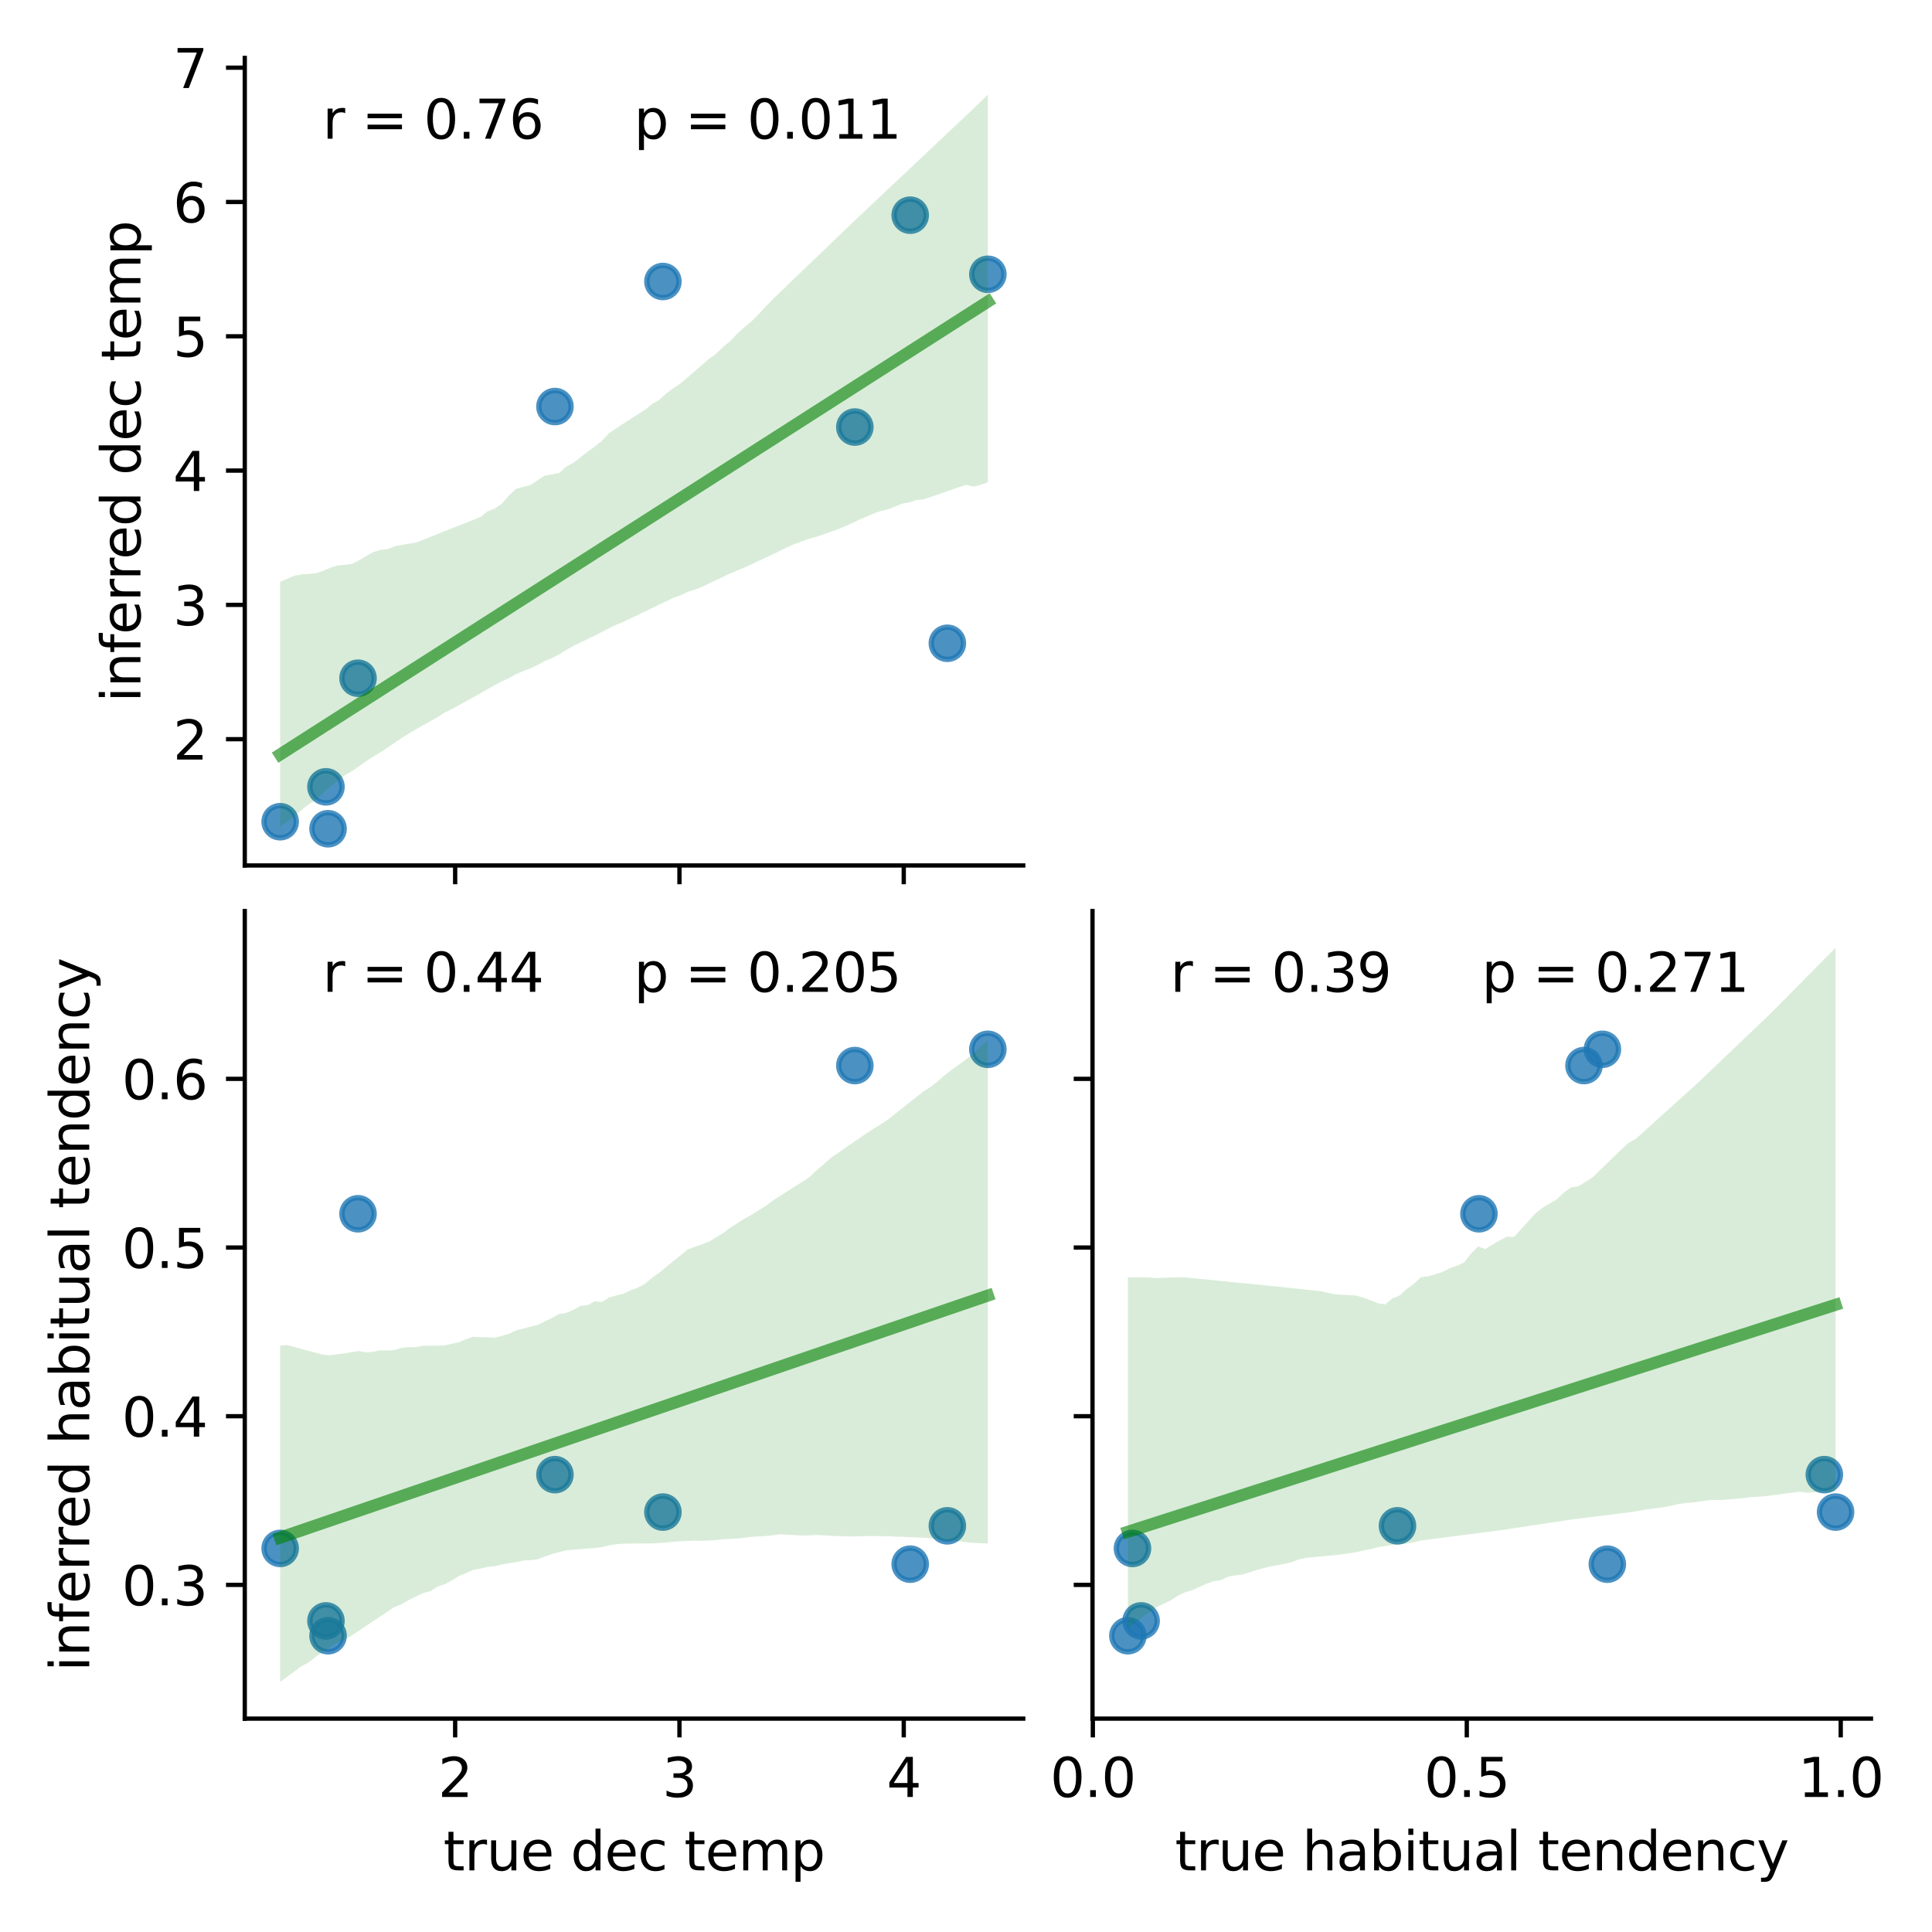 <?xml version="1.0" encoding="utf-8" standalone="no"?>
<!DOCTYPE svg PUBLIC "-//W3C//DTD SVG 1.1//EN"
  "http://www.w3.org/Graphics/SVG/1.1/DTD/svg11.dtd">
<svg xmlns:xlink="http://www.w3.org/1999/xlink" width="360pt" height="360pt" viewBox="0 0 360 360" xmlns="http://www.w3.org/2000/svg" version="1.1">
 <defs>
  <style type="text/css">*{stroke-linejoin: round; stroke-linecap: butt}</style>
 </defs>
 <g id="figure_1">
  <g id="patch_1">
   <path d="M 0 360 
L 360 360 
L 360 0 
L 0 0 
z
" style="fill: #ffffff"/>
  </g>
  <g id="axes_1">
   <g id="patch_2">
    <path d="M 45.61 161.266 
L 190.665 161.266 
L 190.665 10.792 
L 45.61 10.792 
z
" style="fill: #ffffff"/>
   </g>
   <g id="PathCollection_1">
    <defs>
     <path id="ma336f3d8e3" d="M 0 3 
C 0.796 3 1.559 2.684 2.121 2.121 
C 2.684 1.559 3 0.796 3 0 
C 3 -0.796 2.684 -1.559 2.121 -2.121 
C 1.559 -2.684 0.796 -3 0 -3 
C -0.796 -3 -1.559 -2.684 -2.121 -2.121 
C -2.684 -1.559 -3 -0.796 -3 0 
C -3 0.796 -2.684 1.559 -2.121 2.121 
C -1.559 2.684 -0.796 3 0 3 
z
" style="stroke: #1f77b4; stroke-opacity: 0.8"/>
    </defs>
    <g clip-path="url(#p1d15637c78)">
     <use xlink:href="#ma336f3d8e3" x="176.528" y="119.865" style="fill: #1f77b4; fill-opacity: 0.8; stroke: #1f77b4; stroke-opacity: 0.8"/>
     <use xlink:href="#ma336f3d8e3" x="184.072" y="51.112" style="fill: #1f77b4; fill-opacity: 0.8; stroke: #1f77b4; stroke-opacity: 0.8"/>
     <use xlink:href="#ma336f3d8e3" x="52.203" y="153.114" style="fill: #1f77b4; fill-opacity: 0.8; stroke: #1f77b4; stroke-opacity: 0.8"/>
     <use xlink:href="#ma336f3d8e3" x="169.602" y="40.099" style="fill: #1f77b4; fill-opacity: 0.8; stroke: #1f77b4; stroke-opacity: 0.8"/>
     <use xlink:href="#ma336f3d8e3" x="60.735" y="146.613" style="fill: #1f77b4; fill-opacity: 0.8; stroke: #1f77b4; stroke-opacity: 0.8"/>
     <use xlink:href="#ma336f3d8e3" x="159.286" y="79.574" style="fill: #1f77b4; fill-opacity: 0.8; stroke: #1f77b4; stroke-opacity: 0.8"/>
     <use xlink:href="#ma336f3d8e3" x="123.521" y="52.453" style="fill: #1f77b4; fill-opacity: 0.8; stroke: #1f77b4; stroke-opacity: 0.8"/>
     <use xlink:href="#ma336f3d8e3" x="66.711" y="126.375" style="fill: #1f77b4; fill-opacity: 0.8; stroke: #1f77b4; stroke-opacity: 0.8"/>
     <use xlink:href="#ma336f3d8e3" x="61.128" y="154.426" style="fill: #1f77b4; fill-opacity: 0.8; stroke: #1f77b4; stroke-opacity: 0.8"/>
     <use xlink:href="#ma336f3d8e3" x="103.405" y="75.753" style="fill: #1f77b4; fill-opacity: 0.8; stroke: #1f77b4; stroke-opacity: 0.8"/>
    </g>
   </g>
   <g id="PolyCollection_1">
    <path d="M 52.203 108.413 
L 52.203 154.079 
L 53.535 153.126 
L 54.867 152.076 
L 56.199 150.904 
L 57.531 149.882 
L 58.863 149.015 
L 60.195 147.79 
L 61.527 146.559 
L 62.859 145.541 
L 64.191 144.494 
L 65.523 143.73 
L 66.855 142.808 
L 68.187 141.85 
L 69.519 141.016 
L 70.851 140.196 
L 72.183 139.34 
L 73.515 138.413 
L 74.847 137.511 
L 76.179 136.693 
L 77.511 135.887 
L 78.843 135.14 
L 80.175 134.392 
L 81.507 133.648 
L 82.839 132.791 
L 84.171 132.145 
L 85.503 131.414 
L 86.835 130.671 
L 88.167 129.925 
L 89.499 129.179 
L 90.831 128.425 
L 92.163 127.688 
L 93.495 126.967 
L 94.827 126.356 
L 96.159 125.601 
L 97.491 125.07 
L 98.823 124.54 
L 100.155 123.912 
L 101.487 123.165 
L 102.819 122.63 
L 104.151 121.936 
L 105.483 121.121 
L 106.815 120.372 
L 108.147 119.728 
L 109.479 119.087 
L 110.811 118.444 
L 112.143 117.764 
L 113.475 117.07 
L 114.808 116.425 
L 116.14 115.88 
L 117.472 115.243 
L 118.804 114.605 
L 120.136 113.966 
L 121.468 113.325 
L 122.8 112.684 
L 124.132 112.043 
L 125.464 111.399 
L 126.796 110.943 
L 128.128 110.293 
L 129.46 109.876 
L 130.792 109.357 
L 132.124 108.723 
L 133.456 108.084 
L 134.788 107.463 
L 136.12 106.83 
L 137.452 106.273 
L 138.784 105.73 
L 140.116 105.115 
L 141.448 104.455 
L 142.78 103.869 
L 144.112 103.229 
L 145.444 102.583 
L 146.776 101.937 
L 148.108 101.347 
L 149.44 100.865 
L 150.772 100.383 
L 152.104 100.035 
L 153.436 99.571 
L 154.768 99.105 
L 156.1 98.639 
L 157.432 98.091 
L 158.764 97.486 
L 160.096 96.834 
L 161.428 96.274 
L 162.76 95.692 
L 164.092 95.229 
L 165.424 94.916 
L 166.756 94.396 
L 168.088 93.857 
L 169.42 93.626 
L 170.752 93.182 
L 172.084 93.051 
L 173.416 92.606 
L 174.748 92.143 
L 176.08 91.683 
L 177.412 91.222 
L 178.744 90.762 
L 180.076 90.341 
L 181.408 90.685 
L 182.74 90.331 
L 184.072 89.879 
L 184.072 17.632 
L 184.072 17.632 
L 182.74 18.937 
L 181.408 20.226 
L 180.076 21.482 
L 178.744 22.737 
L 177.412 23.993 
L 176.08 25.248 
L 174.748 26.504 
L 173.416 27.759 
L 172.084 29.015 
L 170.752 30.27 
L 169.42 31.526 
L 168.088 32.781 
L 166.756 34.037 
L 165.424 35.292 
L 164.092 36.548 
L 162.76 37.803 
L 161.428 39.059 
L 160.096 40.314 
L 158.764 41.575 
L 157.432 42.854 
L 156.1 44.134 
L 154.768 45.413 
L 153.436 46.693 
L 152.104 47.972 
L 150.772 49.24 
L 149.44 50.533 
L 148.108 51.811 
L 146.776 53.09 
L 145.444 54.37 
L 144.112 55.654 
L 142.78 57.009 
L 141.448 58.465 
L 140.116 59.803 
L 138.784 60.914 
L 137.452 62.095 
L 136.12 63.483 
L 134.788 64.616 
L 133.456 65.893 
L 132.124 66.868 
L 130.792 68.02 
L 129.46 69.177 
L 128.128 70.324 
L 126.796 71.444 
L 125.464 72.346 
L 124.132 73.317 
L 122.8 74.555 
L 121.468 75.29 
L 120.136 76.397 
L 118.804 77.23 
L 117.472 78.08 
L 116.14 78.946 
L 114.808 79.827 
L 113.475 80.72 
L 112.143 82.144 
L 110.811 83.223 
L 109.479 84.157 
L 108.147 85.235 
L 106.815 86.256 
L 105.483 86.956 
L 104.151 88.173 
L 102.819 88.403 
L 101.487 88.634 
L 100.155 89.506 
L 98.823 90.379 
L 97.491 90.719 
L 96.159 91.09 
L 94.827 92.305 
L 93.495 93.907 
L 92.163 94.772 
L 90.831 95.289 
L 89.499 96.354 
L 88.167 96.881 
L 86.835 97.407 
L 85.503 97.934 
L 84.171 98.46 
L 82.839 98.987 
L 81.507 99.52 
L 80.175 100.054 
L 78.843 100.587 
L 77.511 101.11 
L 76.179 101.324 
L 74.847 101.539 
L 73.515 101.813 
L 72.183 102.341 
L 70.851 102.462 
L 69.519 102.901 
L 68.187 103.656 
L 66.855 104.421 
L 65.523 105.107 
L 64.191 105.242 
L 62.859 105.377 
L 61.527 105.787 
L 60.195 106.376 
L 58.863 106.832 
L 57.531 106.934 
L 56.199 107.041 
L 54.867 107.269 
L 53.535 107.841 
L 52.203 108.413 
z
" clip-path="url(#p1d15637c78)" style="fill: #008000; fill-opacity: 0.15"/>
   </g>
   <g id="matplotlib.axis_1">
    <g id="xtick_1">
     <g id="line2d_1">
      <defs>
       <path id="m153af2d230" d="M 0 0 
L 0 3.5 
" style="stroke: #000000; stroke-width: 0.8"/>
      </defs>
      <g>
       <use xlink:href="#m153af2d230" x="84.811" y="161.266" style="stroke: #000000; stroke-width: 0.8"/>
      </g>
     </g>
    </g>
    <g id="xtick_2">
     <g id="line2d_2">
      <g>
       <use xlink:href="#m153af2d230" x="126.606" y="161.266" style="stroke: #000000; stroke-width: 0.8"/>
      </g>
     </g>
    </g>
    <g id="xtick_3">
     <g id="line2d_3">
      <g>
       <use xlink:href="#m153af2d230" x="168.401" y="161.266" style="stroke: #000000; stroke-width: 0.8"/>
      </g>
     </g>
    </g>
   </g>
   <g id="matplotlib.axis_2">
    <g id="ytick_1">
     <g id="line2d_4">
      <defs>
       <path id="md135d949fe" d="M 0 0 
L -3.5 0 
" style="stroke: #000000; stroke-width: 0.8"/>
      </defs>
      <g>
       <use xlink:href="#md135d949fe" x="45.61" y="137.737" style="stroke: #000000; stroke-width: 0.8"/>
      </g>
     </g>
     <g id="text_1">
      <!-- 2 -->
      <g transform="translate(32.248 141.536) scale(0.1 -0.1)">
       <defs>
        <path id="DejaVuSans-32" d="M 1228 531 
L 3431 531 
L 3431 0 
L 469 0 
L 469 531 
Q 828 903 1448 1529 
Q 2069 2156 2228 2338 
Q 2531 2678 2651 2914 
Q 2772 3150 2772 3378 
Q 2772 3750 2511 3984 
Q 2250 4219 1831 4219 
Q 1534 4219 1204 4116 
Q 875 4013 500 3803 
L 500 4441 
Q 881 4594 1212 4672 
Q 1544 4750 1819 4750 
Q 2544 4750 2975 4387 
Q 3406 4025 3406 3419 
Q 3406 3131 3298 2873 
Q 3191 2616 2906 2266 
Q 2828 2175 2409 1742 
Q 1991 1309 1228 531 
z
" transform="scale(0.016)"/>
       </defs>
       <use xlink:href="#DejaVuSans-32"/>
      </g>
     </g>
    </g>
    <g id="ytick_2">
     <g id="line2d_5">
      <g>
       <use xlink:href="#md135d949fe" x="45.61" y="112.711" style="stroke: #000000; stroke-width: 0.8"/>
      </g>
     </g>
     <g id="text_2">
      <!-- 3 -->
      <g transform="translate(32.248 116.511) scale(0.1 -0.1)">
       <defs>
        <path id="DejaVuSans-33" d="M 2597 2516 
Q 3050 2419 3304 2112 
Q 3559 1806 3559 1356 
Q 3559 666 3084 287 
Q 2609 -91 1734 -91 
Q 1441 -91 1130 -33 
Q 819 25 488 141 
L 488 750 
Q 750 597 1062 519 
Q 1375 441 1716 441 
Q 2309 441 2620 675 
Q 2931 909 2931 1356 
Q 2931 1769 2642 2001 
Q 2353 2234 1838 2234 
L 1294 2234 
L 1294 2753 
L 1863 2753 
Q 2328 2753 2575 2939 
Q 2822 3125 2822 3475 
Q 2822 3834 2567 4026 
Q 2313 4219 1838 4219 
Q 1578 4219 1281 4162 
Q 984 4106 628 3988 
L 628 4550 
Q 988 4650 1302 4700 
Q 1616 4750 1894 4750 
Q 2613 4750 3031 4423 
Q 3450 4097 3450 3541 
Q 3450 3153 3228 2886 
Q 3006 2619 2597 2516 
z
" transform="scale(0.016)"/>
       </defs>
       <use xlink:href="#DejaVuSans-33"/>
      </g>
     </g>
    </g>
    <g id="ytick_3">
     <g id="line2d_6">
      <g>
       <use xlink:href="#md135d949fe" x="45.61" y="87.686" style="stroke: #000000; stroke-width: 0.8"/>
      </g>
     </g>
     <g id="text_3">
      <!-- 4 -->
      <g transform="translate(32.248 91.485) scale(0.1 -0.1)">
       <defs>
        <path id="DejaVuSans-34" d="M 2419 4116 
L 825 1625 
L 2419 1625 
L 2419 4116 
z
M 2253 4666 
L 3047 4666 
L 3047 1625 
L 3713 1625 
L 3713 1100 
L 3047 1100 
L 3047 0 
L 2419 0 
L 2419 1100 
L 313 1100 
L 313 1709 
L 2253 4666 
z
" transform="scale(0.016)"/>
       </defs>
       <use xlink:href="#DejaVuSans-34"/>
      </g>
     </g>
    </g>
    <g id="ytick_4">
     <g id="line2d_7">
      <g>
       <use xlink:href="#md135d949fe" x="45.61" y="62.661" style="stroke: #000000; stroke-width: 0.8"/>
      </g>
     </g>
     <g id="text_4">
      <!-- 5 -->
      <g transform="translate(32.248 66.46) scale(0.1 -0.1)">
       <defs>
        <path id="DejaVuSans-35" d="M 691 4666 
L 3169 4666 
L 3169 4134 
L 1269 4134 
L 1269 2991 
Q 1406 3038 1543 3061 
Q 1681 3084 1819 3084 
Q 2600 3084 3056 2656 
Q 3513 2228 3513 1497 
Q 3513 744 3044 326 
Q 2575 -91 1722 -91 
Q 1428 -91 1123 -41 
Q 819 9 494 109 
L 494 744 
Q 775 591 1075 516 
Q 1375 441 1709 441 
Q 2250 441 2565 725 
Q 2881 1009 2881 1497 
Q 2881 1984 2565 2268 
Q 2250 2553 1709 2553 
Q 1456 2553 1204 2497 
Q 953 2441 691 2322 
L 691 4666 
z
" transform="scale(0.016)"/>
       </defs>
       <use xlink:href="#DejaVuSans-35"/>
      </g>
     </g>
    </g>
    <g id="ytick_5">
     <g id="line2d_8">
      <g>
       <use xlink:href="#md135d949fe" x="45.61" y="37.636" style="stroke: #000000; stroke-width: 0.8"/>
      </g>
     </g>
     <g id="text_5">
      <!-- 6 -->
      <g transform="translate(32.248 41.435) scale(0.1 -0.1)">
       <defs>
        <path id="DejaVuSans-36" d="M 2113 2584 
Q 1688 2584 1439 2293 
Q 1191 2003 1191 1497 
Q 1191 994 1439 701 
Q 1688 409 2113 409 
Q 2538 409 2786 701 
Q 3034 994 3034 1497 
Q 3034 2003 2786 2293 
Q 2538 2584 2113 2584 
z
M 3366 4563 
L 3366 3988 
Q 3128 4100 2886 4159 
Q 2644 4219 2406 4219 
Q 1781 4219 1451 3797 
Q 1122 3375 1075 2522 
Q 1259 2794 1537 2939 
Q 1816 3084 2150 3084 
Q 2853 3084 3261 2657 
Q 3669 2231 3669 1497 
Q 3669 778 3244 343 
Q 2819 -91 2113 -91 
Q 1303 -91 875 529 
Q 447 1150 447 2328 
Q 447 3434 972 4092 
Q 1497 4750 2381 4750 
Q 2619 4750 2861 4703 
Q 3103 4656 3366 4563 
z
" transform="scale(0.016)"/>
       </defs>
       <use xlink:href="#DejaVuSans-36"/>
      </g>
     </g>
    </g>
    <g id="ytick_6">
     <g id="line2d_9">
      <g>
       <use xlink:href="#md135d949fe" x="45.61" y="12.61" style="stroke: #000000; stroke-width: 0.8"/>
      </g>
     </g>
     <g id="text_6">
      <!-- 7 -->
      <g transform="translate(32.248 16.41) scale(0.1 -0.1)">
       <defs>
        <path id="DejaVuSans-37" d="M 525 4666 
L 3525 4666 
L 3525 4397 
L 1831 0 
L 1172 0 
L 2766 4134 
L 525 4134 
L 525 4666 
z
" transform="scale(0.016)"/>
       </defs>
       <use xlink:href="#DejaVuSans-37"/>
      </g>
     </g>
    </g>
    <g id="text_7">
     <!-- inferred dec temp -->
     <g transform="translate(26.168 130.845) rotate(-90) scale(0.1 -0.1)">
      <defs>
       <path id="DejaVuSans-69" d="M 603 3500 
L 1178 3500 
L 1178 0 
L 603 0 
L 603 3500 
z
M 603 4863 
L 1178 4863 
L 1178 4134 
L 603 4134 
L 603 4863 
z
" transform="scale(0.016)"/>
       <path id="DejaVuSans-6e" d="M 3513 2113 
L 3513 0 
L 2938 0 
L 2938 2094 
Q 2938 2591 2744 2837 
Q 2550 3084 2163 3084 
Q 1697 3084 1428 2787 
Q 1159 2491 1159 1978 
L 1159 0 
L 581 0 
L 581 3500 
L 1159 3500 
L 1159 2956 
Q 1366 3272 1645 3428 
Q 1925 3584 2291 3584 
Q 2894 3584 3203 3211 
Q 3513 2838 3513 2113 
z
" transform="scale(0.016)"/>
       <path id="DejaVuSans-66" d="M 2375 4863 
L 2375 4384 
L 1825 4384 
Q 1516 4384 1395 4259 
Q 1275 4134 1275 3809 
L 1275 3500 
L 2222 3500 
L 2222 3053 
L 1275 3053 
L 1275 0 
L 697 0 
L 697 3053 
L 147 3053 
L 147 3500 
L 697 3500 
L 697 3744 
Q 697 4328 969 4595 
Q 1241 4863 1831 4863 
L 2375 4863 
z
" transform="scale(0.016)"/>
       <path id="DejaVuSans-65" d="M 3597 1894 
L 3597 1613 
L 953 1613 
Q 991 1019 1311 708 
Q 1631 397 2203 397 
Q 2534 397 2845 478 
Q 3156 559 3463 722 
L 3463 178 
Q 3153 47 2828 -22 
Q 2503 -91 2169 -91 
Q 1331 -91 842 396 
Q 353 884 353 1716 
Q 353 2575 817 3079 
Q 1281 3584 2069 3584 
Q 2775 3584 3186 3129 
Q 3597 2675 3597 1894 
z
M 3022 2063 
Q 3016 2534 2758 2815 
Q 2500 3097 2075 3097 
Q 1594 3097 1305 2825 
Q 1016 2553 972 2059 
L 3022 2063 
z
" transform="scale(0.016)"/>
       <path id="DejaVuSans-72" d="M 2631 2963 
Q 2534 3019 2420 3045 
Q 2306 3072 2169 3072 
Q 1681 3072 1420 2755 
Q 1159 2438 1159 1844 
L 1159 0 
L 581 0 
L 581 3500 
L 1159 3500 
L 1159 2956 
Q 1341 3275 1631 3429 
Q 1922 3584 2338 3584 
Q 2397 3584 2469 3576 
Q 2541 3569 2628 3553 
L 2631 2963 
z
" transform="scale(0.016)"/>
       <path id="DejaVuSans-64" d="M 2906 2969 
L 2906 4863 
L 3481 4863 
L 3481 0 
L 2906 0 
L 2906 525 
Q 2725 213 2448 61 
Q 2172 -91 1784 -91 
Q 1150 -91 751 415 
Q 353 922 353 1747 
Q 353 2572 751 3078 
Q 1150 3584 1784 3584 
Q 2172 3584 2448 3432 
Q 2725 3281 2906 2969 
z
M 947 1747 
Q 947 1113 1208 752 
Q 1469 391 1925 391 
Q 2381 391 2643 752 
Q 2906 1113 2906 1747 
Q 2906 2381 2643 2742 
Q 2381 3103 1925 3103 
Q 1469 3103 1208 2742 
Q 947 2381 947 1747 
z
" transform="scale(0.016)"/>
       <path id="DejaVuSans-20" transform="scale(0.016)"/>
       <path id="DejaVuSans-63" d="M 3122 3366 
L 3122 2828 
Q 2878 2963 2633 3030 
Q 2388 3097 2138 3097 
Q 1578 3097 1268 2742 
Q 959 2388 959 1747 
Q 959 1106 1268 751 
Q 1578 397 2138 397 
Q 2388 397 2633 464 
Q 2878 531 3122 666 
L 3122 134 
Q 2881 22 2623 -34 
Q 2366 -91 2075 -91 
Q 1284 -91 818 406 
Q 353 903 353 1747 
Q 353 2603 823 3093 
Q 1294 3584 2113 3584 
Q 2378 3584 2631 3529 
Q 2884 3475 3122 3366 
z
" transform="scale(0.016)"/>
       <path id="DejaVuSans-74" d="M 1172 4494 
L 1172 3500 
L 2356 3500 
L 2356 3053 
L 1172 3053 
L 1172 1153 
Q 1172 725 1289 603 
Q 1406 481 1766 481 
L 2356 481 
L 2356 0 
L 1766 0 
Q 1100 0 847 248 
Q 594 497 594 1153 
L 594 3053 
L 172 3053 
L 172 3500 
L 594 3500 
L 594 4494 
L 1172 4494 
z
" transform="scale(0.016)"/>
       <path id="DejaVuSans-6d" d="M 3328 2828 
Q 3544 3216 3844 3400 
Q 4144 3584 4550 3584 
Q 5097 3584 5394 3201 
Q 5691 2819 5691 2113 
L 5691 0 
L 5113 0 
L 5113 2094 
Q 5113 2597 4934 2840 
Q 4756 3084 4391 3084 
Q 3944 3084 3684 2787 
Q 3425 2491 3425 1978 
L 3425 0 
L 2847 0 
L 2847 2094 
Q 2847 2600 2669 2842 
Q 2491 3084 2119 3084 
Q 1678 3084 1418 2786 
Q 1159 2488 1159 1978 
L 1159 0 
L 581 0 
L 581 3500 
L 1159 3500 
L 1159 2956 
Q 1356 3278 1631 3431 
Q 1906 3584 2284 3584 
Q 2666 3584 2933 3390 
Q 3200 3197 3328 2828 
z
" transform="scale(0.016)"/>
       <path id="DejaVuSans-70" d="M 1159 525 
L 1159 -1331 
L 581 -1331 
L 581 3500 
L 1159 3500 
L 1159 2969 
Q 1341 3281 1617 3432 
Q 1894 3584 2278 3584 
Q 2916 3584 3314 3078 
Q 3713 2572 3713 1747 
Q 3713 922 3314 415 
Q 2916 -91 2278 -91 
Q 1894 -91 1617 61 
Q 1341 213 1159 525 
z
M 3116 1747 
Q 3116 2381 2855 2742 
Q 2594 3103 2138 3103 
Q 1681 3103 1420 2742 
Q 1159 2381 1159 1747 
Q 1159 1113 1420 752 
Q 1681 391 2138 391 
Q 2594 391 2855 752 
Q 3116 1113 3116 1747 
z
" transform="scale(0.016)"/>
      </defs>
      <use xlink:href="#DejaVuSans-69"/>
      <use xlink:href="#DejaVuSans-6e" x="27.783"/>
      <use xlink:href="#DejaVuSans-66" x="91.162"/>
      <use xlink:href="#DejaVuSans-65" x="126.367"/>
      <use xlink:href="#DejaVuSans-72" x="187.891"/>
      <use xlink:href="#DejaVuSans-72" x="227.254"/>
      <use xlink:href="#DejaVuSans-65" x="266.117"/>
      <use xlink:href="#DejaVuSans-64" x="327.641"/>
      <use xlink:href="#DejaVuSans-20" x="391.117"/>
      <use xlink:href="#DejaVuSans-64" x="422.904"/>
      <use xlink:href="#DejaVuSans-65" x="486.381"/>
      <use xlink:href="#DejaVuSans-63" x="547.904"/>
      <use xlink:href="#DejaVuSans-20" x="602.885"/>
      <use xlink:href="#DejaVuSans-74" x="634.672"/>
      <use xlink:href="#DejaVuSans-65" x="673.881"/>
      <use xlink:href="#DejaVuSans-6d" x="735.404"/>
      <use xlink:href="#DejaVuSans-70" x="832.816"/>
     </g>
    </g>
   </g>
   <g id="line2d_10">
    <path d="M 52.203 140.581 
L 53.535 139.729 
L 54.867 138.877 
L 56.199 138.024 
L 57.531 137.172 
L 58.863 136.32 
L 60.195 135.467 
L 61.527 134.615 
L 62.859 133.763 
L 64.191 132.91 
L 65.523 132.058 
L 66.855 131.206 
L 68.187 130.353 
L 69.519 129.501 
L 70.851 128.649 
L 72.183 127.796 
L 73.515 126.944 
L 74.847 126.092 
L 76.179 125.239 
L 77.511 124.387 
L 78.843 123.535 
L 80.175 122.682 
L 81.507 121.83 
L 82.839 120.978 
L 84.171 120.125 
L 85.503 119.273 
L 86.835 118.421 
L 88.167 117.568 
L 89.499 116.716 
L 90.831 115.864 
L 92.163 115.011 
L 93.495 114.159 
L 94.827 113.307 
L 96.159 112.454 
L 97.491 111.602 
L 98.823 110.75 
L 100.155 109.897 
L 101.487 109.045 
L 102.819 108.193 
L 104.151 107.34 
L 105.483 106.488 
L 106.815 105.636 
L 108.147 104.783 
L 109.479 103.931 
L 110.811 103.079 
L 112.143 102.226 
L 113.475 101.374 
L 114.808 100.522 
L 116.14 99.669 
L 117.472 98.817 
L 118.804 97.965 
L 120.136 97.112 
L 121.468 96.26 
L 122.8 95.408 
L 124.132 94.555 
L 125.464 93.703 
L 126.796 92.851 
L 128.128 91.998 
L 129.46 91.146 
L 130.792 90.294 
L 132.124 89.441 
L 133.456 88.589 
L 134.788 87.737 
L 136.12 86.884 
L 137.452 86.032 
L 138.784 85.18 
L 140.116 84.327 
L 141.448 83.475 
L 142.78 82.623 
L 144.112 81.77 
L 145.444 80.918 
L 146.776 80.066 
L 148.108 79.213 
L 149.44 78.361 
L 150.772 77.509 
L 152.104 76.656 
L 153.436 75.804 
L 154.768 74.952 
L 156.1 74.099 
L 157.432 73.247 
L 158.764 72.395 
L 160.096 71.542 
L 161.428 70.69 
L 162.76 69.838 
L 164.092 68.985 
L 165.424 68.133 
L 166.756 67.281 
L 168.088 66.428 
L 169.42 65.576 
L 170.752 64.724 
L 172.084 63.871 
L 173.416 63.019 
L 174.748 62.167 
L 176.08 61.314 
L 177.412 60.462 
L 178.744 59.61 
L 180.076 58.757 
L 181.408 57.905 
L 182.74 57.053 
L 184.072 56.2 
" clip-path="url(#p1d15637c78)" style="fill: none; stroke: #008000; stroke-opacity: 0.6; stroke-width: 2.25; stroke-linecap: square"/>
   </g>
   <g id="patch_3">
    <path d="M 45.61 161.266 
L 45.61 10.792 
" style="fill: none; stroke: #000000; stroke-width: 0.8; stroke-linejoin: miter; stroke-linecap: square"/>
   </g>
   <g id="patch_4">
    <path d="M 45.61 161.266 
L 190.665 161.266 
" style="fill: none; stroke: #000000; stroke-width: 0.8; stroke-linejoin: miter; stroke-linecap: square"/>
   </g>
   <g id="text_8">
    <!-- r = 0.76  -->
    <g transform="translate(60.116 25.839) scale(0.1 -0.1)">
     <defs>
      <path id="DejaVuSans-3d" d="M 678 2906 
L 4684 2906 
L 4684 2381 
L 678 2381 
L 678 2906 
z
M 678 1631 
L 4684 1631 
L 4684 1100 
L 678 1100 
L 678 1631 
z
" transform="scale(0.016)"/>
      <path id="DejaVuSans-30" d="M 2034 4250 
Q 1547 4250 1301 3770 
Q 1056 3291 1056 2328 
Q 1056 1369 1301 889 
Q 1547 409 2034 409 
Q 2525 409 2770 889 
Q 3016 1369 3016 2328 
Q 3016 3291 2770 3770 
Q 2525 4250 2034 4250 
z
M 2034 4750 
Q 2819 4750 3233 4129 
Q 3647 3509 3647 2328 
Q 3647 1150 3233 529 
Q 2819 -91 2034 -91 
Q 1250 -91 836 529 
Q 422 1150 422 2328 
Q 422 3509 836 4129 
Q 1250 4750 2034 4750 
z
" transform="scale(0.016)"/>
      <path id="DejaVuSans-2e" d="M 684 794 
L 1344 794 
L 1344 0 
L 684 0 
L 684 794 
z
" transform="scale(0.016)"/>
     </defs>
     <use xlink:href="#DejaVuSans-72"/>
     <use xlink:href="#DejaVuSans-20" x="41.113"/>
     <use xlink:href="#DejaVuSans-3d" x="72.9"/>
     <use xlink:href="#DejaVuSans-20" x="156.689"/>
     <use xlink:href="#DejaVuSans-30" x="188.477"/>
     <use xlink:href="#DejaVuSans-2e" x="252.1"/>
     <use xlink:href="#DejaVuSans-37" x="283.887"/>
     <use xlink:href="#DejaVuSans-36" x="347.51"/>
     <use xlink:href="#DejaVuSans-20" x="411.133"/>
    </g>
   </g>
   <g id="text_9">
    <!-- p = 0.011 -->
    <g transform="translate(118.138 25.839) scale(0.1 -0.1)">
     <defs>
      <path id="DejaVuSans-31" d="M 794 531 
L 1825 531 
L 1825 4091 
L 703 3866 
L 703 4441 
L 1819 4666 
L 2450 4666 
L 2450 531 
L 3481 531 
L 3481 0 
L 794 0 
L 794 531 
z
" transform="scale(0.016)"/>
     </defs>
     <use xlink:href="#DejaVuSans-70"/>
     <use xlink:href="#DejaVuSans-20" x="63.477"/>
     <use xlink:href="#DejaVuSans-3d" x="95.264"/>
     <use xlink:href="#DejaVuSans-20" x="179.053"/>
     <use xlink:href="#DejaVuSans-30" x="210.84"/>
     <use xlink:href="#DejaVuSans-2e" x="274.463"/>
     <use xlink:href="#DejaVuSans-30" x="306.25"/>
     <use xlink:href="#DejaVuSans-31" x="369.873"/>
     <use xlink:href="#DejaVuSans-31" x="433.496"/>
    </g>
   </g>
  </g>
  <g id="axes_2">
   <g id="patch_5">
    <path d="M 45.61 320.24 
L 190.665 320.24 
L 190.665 169.766 
L 45.61 169.766 
z
" style="fill: #ffffff"/>
   </g>
   <g id="PathCollection_2">
    <g clip-path="url(#pf57b4f476d)">
     <use xlink:href="#ma336f3d8e3" x="176.528" y="284.313" style="fill: #1f77b4; fill-opacity: 0.8; stroke: #1f77b4; stroke-opacity: 0.8"/>
     <use xlink:href="#ma336f3d8e3" x="184.072" y="195.523" style="fill: #1f77b4; fill-opacity: 0.8; stroke: #1f77b4; stroke-opacity: 0.8"/>
     <use xlink:href="#ma336f3d8e3" x="52.203" y="288.527" style="fill: #1f77b4; fill-opacity: 0.8; stroke: #1f77b4; stroke-opacity: 0.8"/>
     <use xlink:href="#ma336f3d8e3" x="169.602" y="291.461" style="fill: #1f77b4; fill-opacity: 0.8; stroke: #1f77b4; stroke-opacity: 0.8"/>
     <use xlink:href="#ma336f3d8e3" x="60.735" y="302.033" style="fill: #1f77b4; fill-opacity: 0.8; stroke: #1f77b4; stroke-opacity: 0.8"/>
     <use xlink:href="#ma336f3d8e3" x="159.286" y="198.553" style="fill: #1f77b4; fill-opacity: 0.8; stroke: #1f77b4; stroke-opacity: 0.8"/>
     <use xlink:href="#ma336f3d8e3" x="123.521" y="281.754" style="fill: #1f77b4; fill-opacity: 0.8; stroke: #1f77b4; stroke-opacity: 0.8"/>
     <use xlink:href="#ma336f3d8e3" x="66.711" y="226.169" style="fill: #1f77b4; fill-opacity: 0.8; stroke: #1f77b4; stroke-opacity: 0.8"/>
     <use xlink:href="#ma336f3d8e3" x="61.128" y="304.795" style="fill: #1f77b4; fill-opacity: 0.8; stroke: #1f77b4; stroke-opacity: 0.8"/>
     <use xlink:href="#ma336f3d8e3" x="103.405" y="274.778" style="fill: #1f77b4; fill-opacity: 0.8; stroke: #1f77b4; stroke-opacity: 0.8"/>
    </g>
   </g>
   <g id="PolyCollection_2">
    <path d="M 52.203 250.754 
L 52.203 313.4 
L 53.535 312.424 
L 54.867 311.449 
L 56.199 310.469 
L 57.531 309.753 
L 58.863 308.72 
L 60.195 307.738 
L 61.527 306.898 
L 62.859 306.07 
L 64.191 305.485 
L 65.523 304.755 
L 66.855 303.877 
L 68.187 302.985 
L 69.519 302.095 
L 70.851 301.209 
L 72.183 300.327 
L 73.515 299.426 
L 74.847 298.914 
L 76.179 298.126 
L 77.511 297.48 
L 78.843 296.836 
L 80.175 296.505 
L 81.507 295.652 
L 82.839 295.203 
L 84.171 294.523 
L 85.503 293.652 
L 86.835 293.132 
L 88.167 292.522 
L 89.499 292.29 
L 90.831 291.976 
L 92.163 291.848 
L 93.495 291.51 
L 94.827 291.289 
L 96.159 291.087 
L 97.491 290.79 
L 98.823 290.709 
L 100.155 290.57 
L 101.487 290.04 
L 102.819 289.574 
L 104.151 289.207 
L 105.483 288.882 
L 106.815 288.779 
L 108.147 288.671 
L 109.479 288.564 
L 110.811 288.456 
L 112.143 288.294 
L 113.475 287.944 
L 114.808 287.748 
L 116.14 287.639 
L 117.472 287.622 
L 118.804 287.602 
L 120.136 287.602 
L 121.468 287.599 
L 122.8 287.512 
L 124.132 287.406 
L 125.464 287.276 
L 126.796 287.193 
L 128.128 287.132 
L 129.46 287.071 
L 130.792 287.086 
L 132.124 287.061 
L 133.456 286.955 
L 134.788 286.827 
L 136.12 286.748 
L 137.452 286.689 
L 138.784 286.523 
L 140.116 286.357 
L 141.448 286.286 
L 142.78 286.208 
L 144.112 286.064 
L 145.444 285.892 
L 146.776 285.964 
L 148.108 286.047 
L 149.44 286.129 
L 150.772 286.092 
L 152.104 286.033 
L 153.436 286.082 
L 154.768 286.159 
L 156.1 286.234 
L 157.432 286.235 
L 158.764 286.305 
L 160.096 286.275 
L 161.428 286.222 
L 162.76 286.216 
L 164.092 286.255 
L 165.424 286.228 
L 166.756 286.334 
L 168.088 286.356 
L 169.42 286.427 
L 170.752 286.47 
L 172.084 286.514 
L 173.416 286.627 
L 174.748 286.823 
L 176.08 286.978 
L 177.412 287.08 
L 178.744 287.186 
L 180.076 287.359 
L 181.408 287.492 
L 182.74 287.56 
L 184.072 287.6 
L 184.072 193.828 
L 184.072 193.828 
L 182.74 194.952 
L 181.408 196.268 
L 180.076 197.348 
L 178.744 198.316 
L 177.412 199.284 
L 176.08 200.31 
L 174.748 201.457 
L 173.416 202.543 
L 172.084 203.35 
L 170.752 204.409 
L 169.42 205.466 
L 168.088 206.524 
L 166.756 207.58 
L 165.424 208.635 
L 164.092 209.524 
L 162.76 210.314 
L 161.428 211.225 
L 160.096 212.109 
L 158.764 213.029 
L 157.432 213.949 
L 156.1 214.871 
L 154.768 215.796 
L 153.436 216.984 
L 152.104 218.094 
L 150.772 219.39 
L 149.44 220.246 
L 148.108 221.08 
L 146.776 221.937 
L 145.444 222.789 
L 144.112 223.643 
L 142.78 224.638 
L 141.448 225.467 
L 140.116 226.314 
L 138.784 227.051 
L 137.452 227.883 
L 136.12 228.733 
L 134.788 229.733 
L 133.456 230.539 
L 132.124 231.358 
L 130.792 231.876 
L 129.46 232.33 
L 128.128 232.826 
L 126.796 233.906 
L 125.464 234.994 
L 124.132 236.083 
L 122.8 237.171 
L 121.468 238.131 
L 120.136 239.264 
L 118.804 239.956 
L 117.472 240.429 
L 116.14 241.084 
L 114.808 241.389 
L 113.475 241.78 
L 112.143 242.603 
L 110.811 242.467 
L 109.479 243.194 
L 108.147 243.358 
L 106.815 244.08 
L 105.483 244.636 
L 104.151 244.843 
L 102.819 245.596 
L 101.487 246.231 
L 100.155 246.89 
L 98.823 247.188 
L 97.491 247.576 
L 96.159 247.899 
L 94.827 248.539 
L 93.495 248.928 
L 92.163 249.296 
L 90.831 249.168 
L 89.499 249.192 
L 88.167 249.076 
L 86.835 249.539 
L 85.503 250.103 
L 84.171 250.396 
L 82.839 250.691 
L 81.507 250.736 
L 80.175 250.764 
L 78.843 250.748 
L 77.511 251.039 
L 76.179 251.015 
L 74.847 251.14 
L 73.515 251.546 
L 72.183 251.658 
L 70.851 251.603 
L 69.519 251.875 
L 68.187 251.987 
L 66.855 251.743 
L 65.523 251.956 
L 64.191 252.178 
L 62.859 252.332 
L 61.527 252.532 
L 60.195 252.428 
L 58.863 252.068 
L 57.531 251.72 
L 56.199 251.361 
L 54.867 250.997 
L 53.535 250.634 
L 52.203 250.754 
z
" clip-path="url(#pf57b4f476d)" style="fill: #008000; fill-opacity: 0.15"/>
   </g>
   <g id="matplotlib.axis_3">
    <g id="xtick_4">
     <g id="line2d_11">
      <g>
       <use xlink:href="#m153af2d230" x="84.811" y="320.24" style="stroke: #000000; stroke-width: 0.8"/>
      </g>
     </g>
     <g id="text_10">
      <!-- 2 -->
      <g transform="translate(81.629 334.838) scale(0.1 -0.1)">
       <use xlink:href="#DejaVuSans-32"/>
      </g>
     </g>
    </g>
    <g id="xtick_5">
     <g id="line2d_12">
      <g>
       <use xlink:href="#m153af2d230" x="126.606" y="320.24" style="stroke: #000000; stroke-width: 0.8"/>
      </g>
     </g>
     <g id="text_11">
      <!-- 3 -->
      <g transform="translate(123.425 334.838) scale(0.1 -0.1)">
       <use xlink:href="#DejaVuSans-33"/>
      </g>
     </g>
    </g>
    <g id="xtick_6">
     <g id="line2d_13">
      <g>
       <use xlink:href="#m153af2d230" x="168.401" y="320.24" style="stroke: #000000; stroke-width: 0.8"/>
      </g>
     </g>
     <g id="text_12">
      <!-- 4 -->
      <g transform="translate(165.22 334.838) scale(0.1 -0.1)">
       <use xlink:href="#DejaVuSans-34"/>
      </g>
     </g>
    </g>
    <g id="text_13">
     <!-- true dec temp -->
     <g transform="translate(82.617 348.517) scale(0.1 -0.1)">
      <defs>
       <path id="DejaVuSans-75" d="M 544 1381 
L 544 3500 
L 1119 3500 
L 1119 1403 
Q 1119 906 1312 657 
Q 1506 409 1894 409 
Q 2359 409 2629 706 
Q 2900 1003 2900 1516 
L 2900 3500 
L 3475 3500 
L 3475 0 
L 2900 0 
L 2900 538 
Q 2691 219 2414 64 
Q 2138 -91 1772 -91 
Q 1169 -91 856 284 
Q 544 659 544 1381 
z
M 1991 3584 
L 1991 3584 
z
" transform="scale(0.016)"/>
      </defs>
      <use xlink:href="#DejaVuSans-74"/>
      <use xlink:href="#DejaVuSans-72" x="39.209"/>
      <use xlink:href="#DejaVuSans-75" x="80.322"/>
      <use xlink:href="#DejaVuSans-65" x="143.701"/>
      <use xlink:href="#DejaVuSans-20" x="205.225"/>
      <use xlink:href="#DejaVuSans-64" x="237.012"/>
      <use xlink:href="#DejaVuSans-65" x="300.488"/>
      <use xlink:href="#DejaVuSans-63" x="362.012"/>
      <use xlink:href="#DejaVuSans-20" x="416.992"/>
      <use xlink:href="#DejaVuSans-74" x="448.779"/>
      <use xlink:href="#DejaVuSans-65" x="487.988"/>
      <use xlink:href="#DejaVuSans-6d" x="549.512"/>
      <use xlink:href="#DejaVuSans-70" x="646.924"/>
     </g>
    </g>
   </g>
   <g id="matplotlib.axis_4">
    <g id="ytick_7">
     <g id="line2d_14">
      <g>
       <use xlink:href="#md135d949fe" x="45.61" y="295.323" style="stroke: #000000; stroke-width: 0.8"/>
      </g>
     </g>
     <g id="text_14">
      <!-- 0.3 -->
      <g transform="translate(22.707 299.123) scale(0.1 -0.1)">
       <use xlink:href="#DejaVuSans-30"/>
       <use xlink:href="#DejaVuSans-2e" x="63.623"/>
       <use xlink:href="#DejaVuSans-33" x="95.41"/>
      </g>
     </g>
    </g>
    <g id="ytick_8">
     <g id="line2d_15">
      <g>
       <use xlink:href="#md135d949fe" x="45.61" y="263.892" style="stroke: #000000; stroke-width: 0.8"/>
      </g>
     </g>
     <g id="text_15">
      <!-- 0.4 -->
      <g transform="translate(22.707 267.692) scale(0.1 -0.1)">
       <use xlink:href="#DejaVuSans-30"/>
       <use xlink:href="#DejaVuSans-2e" x="63.623"/>
       <use xlink:href="#DejaVuSans-34" x="95.41"/>
      </g>
     </g>
    </g>
    <g id="ytick_9">
     <g id="line2d_16">
      <g>
       <use xlink:href="#md135d949fe" x="45.61" y="232.461" style="stroke: #000000; stroke-width: 0.8"/>
      </g>
     </g>
     <g id="text_16">
      <!-- 0.5 -->
      <g transform="translate(22.707 236.261) scale(0.1 -0.1)">
       <use xlink:href="#DejaVuSans-30"/>
       <use xlink:href="#DejaVuSans-2e" x="63.623"/>
       <use xlink:href="#DejaVuSans-35" x="95.41"/>
      </g>
     </g>
    </g>
    <g id="ytick_10">
     <g id="line2d_17">
      <g>
       <use xlink:href="#md135d949fe" x="45.61" y="201.03" style="stroke: #000000; stroke-width: 0.8"/>
      </g>
     </g>
     <g id="text_17">
      <!-- 0.6 -->
      <g transform="translate(22.707 204.83) scale(0.1 -0.1)">
       <use xlink:href="#DejaVuSans-30"/>
       <use xlink:href="#DejaVuSans-2e" x="63.623"/>
       <use xlink:href="#DejaVuSans-36" x="95.41"/>
      </g>
     </g>
    </g>
    <g id="text_18">
     <!-- inferred habitual tendency -->
     <g transform="translate(16.627 311.449) rotate(-90) scale(0.1 -0.1)">
      <defs>
       <path id="DejaVuSans-68" d="M 3513 2113 
L 3513 0 
L 2938 0 
L 2938 2094 
Q 2938 2591 2744 2837 
Q 2550 3084 2163 3084 
Q 1697 3084 1428 2787 
Q 1159 2491 1159 1978 
L 1159 0 
L 581 0 
L 581 4863 
L 1159 4863 
L 1159 2956 
Q 1366 3272 1645 3428 
Q 1925 3584 2291 3584 
Q 2894 3584 3203 3211 
Q 3513 2838 3513 2113 
z
" transform="scale(0.016)"/>
       <path id="DejaVuSans-61" d="M 2194 1759 
Q 1497 1759 1228 1600 
Q 959 1441 959 1056 
Q 959 750 1161 570 
Q 1363 391 1709 391 
Q 2188 391 2477 730 
Q 2766 1069 2766 1631 
L 2766 1759 
L 2194 1759 
z
M 3341 1997 
L 3341 0 
L 2766 0 
L 2766 531 
Q 2569 213 2275 61 
Q 1981 -91 1556 -91 
Q 1019 -91 701 211 
Q 384 513 384 1019 
Q 384 1609 779 1909 
Q 1175 2209 1959 2209 
L 2766 2209 
L 2766 2266 
Q 2766 2663 2505 2880 
Q 2244 3097 1772 3097 
Q 1472 3097 1187 3025 
Q 903 2953 641 2809 
L 641 3341 
Q 956 3463 1253 3523 
Q 1550 3584 1831 3584 
Q 2591 3584 2966 3190 
Q 3341 2797 3341 1997 
z
" transform="scale(0.016)"/>
       <path id="DejaVuSans-62" d="M 3116 1747 
Q 3116 2381 2855 2742 
Q 2594 3103 2138 3103 
Q 1681 3103 1420 2742 
Q 1159 2381 1159 1747 
Q 1159 1113 1420 752 
Q 1681 391 2138 391 
Q 2594 391 2855 752 
Q 3116 1113 3116 1747 
z
M 1159 2969 
Q 1341 3281 1617 3432 
Q 1894 3584 2278 3584 
Q 2916 3584 3314 3078 
Q 3713 2572 3713 1747 
Q 3713 922 3314 415 
Q 2916 -91 2278 -91 
Q 1894 -91 1617 61 
Q 1341 213 1159 525 
L 1159 0 
L 581 0 
L 581 4863 
L 1159 4863 
L 1159 2969 
z
" transform="scale(0.016)"/>
       <path id="DejaVuSans-6c" d="M 603 4863 
L 1178 4863 
L 1178 0 
L 603 0 
L 603 4863 
z
" transform="scale(0.016)"/>
       <path id="DejaVuSans-79" d="M 2059 -325 
Q 1816 -950 1584 -1140 
Q 1353 -1331 966 -1331 
L 506 -1331 
L 506 -850 
L 844 -850 
Q 1081 -850 1212 -737 
Q 1344 -625 1503 -206 
L 1606 56 
L 191 3500 
L 800 3500 
L 1894 763 
L 2988 3500 
L 3597 3500 
L 2059 -325 
z
" transform="scale(0.016)"/>
      </defs>
      <use xlink:href="#DejaVuSans-69"/>
      <use xlink:href="#DejaVuSans-6e" x="27.783"/>
      <use xlink:href="#DejaVuSans-66" x="91.162"/>
      <use xlink:href="#DejaVuSans-65" x="126.367"/>
      <use xlink:href="#DejaVuSans-72" x="187.891"/>
      <use xlink:href="#DejaVuSans-72" x="227.254"/>
      <use xlink:href="#DejaVuSans-65" x="266.117"/>
      <use xlink:href="#DejaVuSans-64" x="327.641"/>
      <use xlink:href="#DejaVuSans-20" x="391.117"/>
      <use xlink:href="#DejaVuSans-68" x="422.904"/>
      <use xlink:href="#DejaVuSans-61" x="486.283"/>
      <use xlink:href="#DejaVuSans-62" x="547.562"/>
      <use xlink:href="#DejaVuSans-69" x="611.039"/>
      <use xlink:href="#DejaVuSans-74" x="638.822"/>
      <use xlink:href="#DejaVuSans-75" x="678.031"/>
      <use xlink:href="#DejaVuSans-61" x="741.41"/>
      <use xlink:href="#DejaVuSans-6c" x="802.689"/>
      <use xlink:href="#DejaVuSans-20" x="830.473"/>
      <use xlink:href="#DejaVuSans-74" x="862.26"/>
      <use xlink:href="#DejaVuSans-65" x="901.469"/>
      <use xlink:href="#DejaVuSans-6e" x="962.992"/>
      <use xlink:href="#DejaVuSans-64" x="1026.371"/>
      <use xlink:href="#DejaVuSans-65" x="1089.848"/>
      <use xlink:href="#DejaVuSans-6e" x="1151.371"/>
      <use xlink:href="#DejaVuSans-63" x="1214.75"/>
      <use xlink:href="#DejaVuSans-79" x="1269.73"/>
     </g>
    </g>
   </g>
   <g id="line2d_18">
    <path d="M 52.203 286.517 
L 53.535 286.062 
L 54.867 285.606 
L 56.199 285.151 
L 57.531 284.695 
L 58.863 284.239 
L 60.195 283.784 
L 61.527 283.328 
L 62.859 282.872 
L 64.191 282.417 
L 65.523 281.961 
L 66.855 281.505 
L 68.187 281.05 
L 69.519 280.594 
L 70.851 280.139 
L 72.183 279.683 
L 73.515 279.227 
L 74.847 278.772 
L 76.179 278.316 
L 77.511 277.86 
L 78.843 277.405 
L 80.175 276.949 
L 81.507 276.493 
L 82.839 276.038 
L 84.171 275.582 
L 85.503 275.127 
L 86.835 274.671 
L 88.167 274.215 
L 89.499 273.76 
L 90.831 273.304 
L 92.163 272.848 
L 93.495 272.393 
L 94.827 271.937 
L 96.159 271.481 
L 97.491 271.026 
L 98.823 270.57 
L 100.155 270.115 
L 101.487 269.659 
L 102.819 269.203 
L 104.151 268.748 
L 105.483 268.292 
L 106.815 267.836 
L 108.147 267.381 
L 109.479 266.925 
L 110.811 266.469 
L 112.143 266.014 
L 113.475 265.558 
L 114.808 265.103 
L 116.14 264.647 
L 117.472 264.191 
L 118.804 263.736 
L 120.136 263.28 
L 121.468 262.824 
L 122.8 262.369 
L 124.132 261.913 
L 125.464 261.457 
L 126.796 261.002 
L 128.128 260.546 
L 129.46 260.091 
L 130.792 259.635 
L 132.124 259.179 
L 133.456 258.724 
L 134.788 258.268 
L 136.12 257.812 
L 137.452 257.357 
L 138.784 256.901 
L 140.116 256.445 
L 141.448 255.99 
L 142.78 255.534 
L 144.112 255.079 
L 145.444 254.623 
L 146.776 254.167 
L 148.108 253.712 
L 149.44 253.256 
L 150.772 252.8 
L 152.104 252.345 
L 153.436 251.889 
L 154.768 251.433 
L 156.1 250.978 
L 157.432 250.522 
L 158.764 250.067 
L 160.096 249.611 
L 161.428 249.155 
L 162.76 248.7 
L 164.092 248.244 
L 165.424 247.788 
L 166.756 247.333 
L 168.088 246.877 
L 169.42 246.421 
L 170.752 245.966 
L 172.084 245.51 
L 173.416 245.055 
L 174.748 244.599 
L 176.08 244.143 
L 177.412 243.688 
L 178.744 243.232 
L 180.076 242.776 
L 181.408 242.321 
L 182.74 241.865 
L 184.072 241.409 
" clip-path="url(#pf57b4f476d)" style="fill: none; stroke: #008000; stroke-opacity: 0.6; stroke-width: 2.25; stroke-linecap: square"/>
   </g>
   <g id="patch_6">
    <path d="M 45.61 320.24 
L 45.61 169.766 
" style="fill: none; stroke: #000000; stroke-width: 0.8; stroke-linejoin: miter; stroke-linecap: square"/>
   </g>
   <g id="patch_7">
    <path d="M 45.61 320.24 
L 190.665 320.24 
" style="fill: none; stroke: #000000; stroke-width: 0.8; stroke-linejoin: miter; stroke-linecap: square"/>
   </g>
   <g id="text_19">
    <!-- r = 0.44  -->
    <g transform="translate(60.116 184.813) scale(0.1 -0.1)">
     <use xlink:href="#DejaVuSans-72"/>
     <use xlink:href="#DejaVuSans-20" x="41.113"/>
     <use xlink:href="#DejaVuSans-3d" x="72.9"/>
     <use xlink:href="#DejaVuSans-20" x="156.689"/>
     <use xlink:href="#DejaVuSans-30" x="188.477"/>
     <use xlink:href="#DejaVuSans-2e" x="252.1"/>
     <use xlink:href="#DejaVuSans-34" x="283.887"/>
     <use xlink:href="#DejaVuSans-34" x="347.51"/>
     <use xlink:href="#DejaVuSans-20" x="411.133"/>
    </g>
   </g>
   <g id="text_20">
    <!-- p = 0.205 -->
    <g transform="translate(118.138 184.813) scale(0.1 -0.1)">
     <use xlink:href="#DejaVuSans-70"/>
     <use xlink:href="#DejaVuSans-20" x="63.477"/>
     <use xlink:href="#DejaVuSans-3d" x="95.264"/>
     <use xlink:href="#DejaVuSans-20" x="179.053"/>
     <use xlink:href="#DejaVuSans-30" x="210.84"/>
     <use xlink:href="#DejaVuSans-2e" x="274.463"/>
     <use xlink:href="#DejaVuSans-32" x="306.25"/>
     <use xlink:href="#DejaVuSans-30" x="369.873"/>
     <use xlink:href="#DejaVuSans-35" x="433.496"/>
    </g>
   </g>
  </g>
  <g id="axes_3">
   <g id="patch_8">
    <path d="M 203.571 320.24 
L 348.626 320.24 
L 348.626 169.766 
L 203.571 169.766 
z
" style="fill: #ffffff"/>
   </g>
   <g id="PathCollection_3">
    <g clip-path="url(#p107b50ac30)">
     <use xlink:href="#ma336f3d8e3" x="260.399" y="284.313" style="fill: #1f77b4; fill-opacity: 0.8; stroke: #1f77b4; stroke-opacity: 0.8"/>
     <use xlink:href="#ma336f3d8e3" x="298.584" y="195.523" style="fill: #1f77b4; fill-opacity: 0.8; stroke: #1f77b4; stroke-opacity: 0.8"/>
     <use xlink:href="#ma336f3d8e3" x="211.018" y="288.527" style="fill: #1f77b4; fill-opacity: 0.8; stroke: #1f77b4; stroke-opacity: 0.8"/>
     <use xlink:href="#ma336f3d8e3" x="299.502" y="291.461" style="fill: #1f77b4; fill-opacity: 0.8; stroke: #1f77b4; stroke-opacity: 0.8"/>
     <use xlink:href="#ma336f3d8e3" x="212.629" y="302.033" style="fill: #1f77b4; fill-opacity: 0.8; stroke: #1f77b4; stroke-opacity: 0.8"/>
     <use xlink:href="#ma336f3d8e3" x="295.152" y="198.553" style="fill: #1f77b4; fill-opacity: 0.8; stroke: #1f77b4; stroke-opacity: 0.8"/>
     <use xlink:href="#ma336f3d8e3" x="342.032" y="281.754" style="fill: #1f77b4; fill-opacity: 0.8; stroke: #1f77b4; stroke-opacity: 0.8"/>
     <use xlink:href="#ma336f3d8e3" x="275.58" y="226.169" style="fill: #1f77b4; fill-opacity: 0.8; stroke: #1f77b4; stroke-opacity: 0.8"/>
     <use xlink:href="#ma336f3d8e3" x="210.164" y="304.795" style="fill: #1f77b4; fill-opacity: 0.8; stroke: #1f77b4; stroke-opacity: 0.8"/>
     <use xlink:href="#ma336f3d8e3" x="339.94" y="274.778" style="fill: #1f77b4; fill-opacity: 0.8; stroke: #1f77b4; stroke-opacity: 0.8"/>
    </g>
   </g>
   <g id="PolyCollection_3">
    <path d="M 210.164 238.022 
L 210.164 303.383 
L 211.496 302.39 
L 212.828 301.377 
L 214.16 300.426 
L 215.492 299.49 
L 216.824 298.812 
L 218.156 298.219 
L 219.488 297.336 
L 220.82 296.696 
L 222.152 296.295 
L 223.484 295.713 
L 224.816 295.092 
L 226.148 294.649 
L 227.48 294.431 
L 228.812 293.807 
L 230.144 293.553 
L 231.476 293.394 
L 232.808 292.983 
L 234.14 292.565 
L 235.472 292.195 
L 236.804 291.866 
L 238.136 291.625 
L 239.468 291.38 
L 240.8 291.045 
L 242.132 290.545 
L 243.464 290.271 
L 244.796 290.144 
L 246.128 290.017 
L 247.46 289.896 
L 248.792 289.771 
L 250.124 289.624 
L 251.456 289.423 
L 252.788 289.19 
L 254.12 288.88 
L 255.452 288.645 
L 256.784 288.299 
L 258.116 288.076 
L 259.448 287.89 
L 260.78 287.765 
L 262.112 287.634 
L 263.444 287.377 
L 264.776 287.056 
L 266.108 286.884 
L 267.44 286.712 
L 268.772 286.538 
L 270.104 286.364 
L 271.436 286.191 
L 272.768 286.018 
L 274.1 285.849 
L 275.432 285.677 
L 276.764 285.505 
L 278.096 285.332 
L 279.428 285.16 
L 280.76 284.966 
L 282.092 284.763 
L 283.424 284.566 
L 284.756 284.359 
L 286.088 284.158 
L 287.42 283.957 
L 288.752 283.755 
L 290.084 283.554 
L 291.416 283.352 
L 292.748 283.154 
L 294.08 282.987 
L 295.412 282.821 
L 296.744 282.655 
L 298.076 282.489 
L 299.408 282.321 
L 300.74 282.153 
L 302.072 281.986 
L 303.404 281.818 
L 304.736 281.621 
L 306.068 281.397 
L 307.4 281.172 
L 308.732 281.014 
L 310.064 280.842 
L 311.396 280.547 
L 312.728 280.268 
L 314.06 280.072 
L 315.392 279.957 
L 316.724 279.796 
L 318.056 279.58 
L 319.388 279.484 
L 320.72 279.51 
L 322.052 279.4 
L 323.384 279.287 
L 324.716 279.161 
L 326.048 278.996 
L 327.38 278.894 
L 328.712 278.809 
L 330.044 278.639 
L 331.376 278.469 
L 332.708 278.299 
L 334.04 278.128 
L 335.372 277.958 
L 336.704 278.171 
L 338.036 278.063 
L 339.368 277.949 
L 340.7 278.078 
L 342.032 277.955 
L 342.032 176.606 
L 342.032 176.606 
L 340.7 177.953 
L 339.368 179.3 
L 338.036 180.647 
L 336.704 181.994 
L 335.372 183.341 
L 334.04 184.688 
L 332.708 186.035 
L 331.376 187.382 
L 330.044 188.722 
L 328.712 189.993 
L 327.38 191.264 
L 326.048 192.534 
L 324.716 193.805 
L 323.384 195.076 
L 322.052 196.346 
L 320.72 197.617 
L 319.388 198.888 
L 318.056 200.159 
L 316.724 201.429 
L 315.392 202.654 
L 314.06 203.857 
L 312.728 205.061 
L 311.396 206.264 
L 310.064 207.468 
L 308.732 208.671 
L 307.4 209.874 
L 306.068 211.078 
L 304.736 212.267 
L 303.404 212.971 
L 302.072 214.224 
L 300.74 215.517 
L 299.408 216.81 
L 298.076 218.102 
L 296.744 219.395 
L 295.412 220.234 
L 294.08 221.046 
L 292.748 221.246 
L 291.416 222.212 
L 290.084 223.467 
L 288.752 224.265 
L 287.42 225.061 
L 286.088 226.086 
L 284.756 227.57 
L 283.424 229.054 
L 282.092 230.49 
L 280.76 230.451 
L 279.428 231.148 
L 278.096 231.9 
L 276.764 232.757 
L 275.432 232.247 
L 274.1 233.597 
L 272.768 235.273 
L 271.436 235.872 
L 270.104 236.339 
L 268.772 237.015 
L 267.44 237.445 
L 266.108 237.826 
L 264.776 237.984 
L 263.444 239.227 
L 262.112 240.213 
L 260.78 241.411 
L 259.448 241.948 
L 258.116 243.062 
L 256.784 242.848 
L 255.452 242.329 
L 254.12 241.831 
L 252.788 241.417 
L 251.456 241.331 
L 250.124 241.262 
L 248.792 241.194 
L 247.46 240.904 
L 246.128 240.597 
L 244.796 240.455 
L 243.464 240.314 
L 242.132 240.173 
L 240.8 240.031 
L 239.468 239.89 
L 238.136 239.748 
L 236.804 239.611 
L 235.472 239.479 
L 234.14 239.347 
L 232.808 239.215 
L 231.476 239.083 
L 230.144 238.952 
L 228.812 238.82 
L 227.48 238.688 
L 226.148 238.556 
L 224.816 238.424 
L 223.484 238.292 
L 222.152 238.161 
L 220.82 238.033 
L 219.488 238.033 
L 218.156 238.045 
L 216.824 238.102 
L 215.492 238.141 
L 214.16 238.036 
L 212.828 238.031 
L 211.496 238.027 
L 210.164 238.022 
z
" clip-path="url(#p107b50ac30)" style="fill: #008000; fill-opacity: 0.15"/>
   </g>
   <g id="matplotlib.axis_5">
    <g id="xtick_7">
     <g id="line2d_19">
      <g>
       <use xlink:href="#m153af2d230" x="203.635" y="320.24" style="stroke: #000000; stroke-width: 0.8"/>
      </g>
     </g>
     <g id="text_21">
      <!-- 0.0 -->
      <g transform="translate(195.684 334.838) scale(0.1 -0.1)">
       <use xlink:href="#DejaVuSans-30"/>
       <use xlink:href="#DejaVuSans-2e" x="63.623"/>
       <use xlink:href="#DejaVuSans-30" x="95.41"/>
      </g>
     </g>
    </g>
    <g id="xtick_8">
     <g id="line2d_20">
      <g>
       <use xlink:href="#m153af2d230" x="273.314" y="320.24" style="stroke: #000000; stroke-width: 0.8"/>
      </g>
     </g>
     <g id="text_22">
      <!-- 0.5 -->
      <g transform="translate(265.362 334.838) scale(0.1 -0.1)">
       <use xlink:href="#DejaVuSans-30"/>
       <use xlink:href="#DejaVuSans-2e" x="63.623"/>
       <use xlink:href="#DejaVuSans-35" x="95.41"/>
      </g>
     </g>
    </g>
    <g id="xtick_9">
     <g id="line2d_21">
      <g>
       <use xlink:href="#m153af2d230" x="342.992" y="320.24" style="stroke: #000000; stroke-width: 0.8"/>
      </g>
     </g>
     <g id="text_23">
      <!-- 1.0 -->
      <g transform="translate(335.041 334.838) scale(0.1 -0.1)">
       <use xlink:href="#DejaVuSans-31"/>
       <use xlink:href="#DejaVuSans-2e" x="63.623"/>
       <use xlink:href="#DejaVuSans-30" x="95.41"/>
      </g>
     </g>
    </g>
    <g id="text_24">
     <!-- true habitual tendency -->
     <g transform="translate(218.947 348.517) scale(0.1 -0.1)">
      <use xlink:href="#DejaVuSans-74"/>
      <use xlink:href="#DejaVuSans-72" x="39.209"/>
      <use xlink:href="#DejaVuSans-75" x="80.322"/>
      <use xlink:href="#DejaVuSans-65" x="143.701"/>
      <use xlink:href="#DejaVuSans-20" x="205.225"/>
      <use xlink:href="#DejaVuSans-68" x="237.012"/>
      <use xlink:href="#DejaVuSans-61" x="300.391"/>
      <use xlink:href="#DejaVuSans-62" x="361.67"/>
      <use xlink:href="#DejaVuSans-69" x="425.146"/>
      <use xlink:href="#DejaVuSans-74" x="452.93"/>
      <use xlink:href="#DejaVuSans-75" x="492.139"/>
      <use xlink:href="#DejaVuSans-61" x="555.518"/>
      <use xlink:href="#DejaVuSans-6c" x="616.797"/>
      <use xlink:href="#DejaVuSans-20" x="644.58"/>
      <use xlink:href="#DejaVuSans-74" x="676.367"/>
      <use xlink:href="#DejaVuSans-65" x="715.576"/>
      <use xlink:href="#DejaVuSans-6e" x="777.1"/>
      <use xlink:href="#DejaVuSans-64" x="840.479"/>
      <use xlink:href="#DejaVuSans-65" x="903.955"/>
      <use xlink:href="#DejaVuSans-6e" x="965.479"/>
      <use xlink:href="#DejaVuSans-63" x="1028.857"/>
      <use xlink:href="#DejaVuSans-79" x="1083.838"/>
     </g>
    </g>
   </g>
   <g id="matplotlib.axis_6">
    <g id="ytick_11">
     <g id="line2d_22">
      <g>
       <use xlink:href="#md135d949fe" x="203.571" y="295.323" style="stroke: #000000; stroke-width: 0.8"/>
      </g>
     </g>
    </g>
    <g id="ytick_12">
     <g id="line2d_23">
      <g>
       <use xlink:href="#md135d949fe" x="203.571" y="263.892" style="stroke: #000000; stroke-width: 0.8"/>
      </g>
     </g>
    </g>
    <g id="ytick_13">
     <g id="line2d_24">
      <g>
       <use xlink:href="#md135d949fe" x="203.571" y="232.461" style="stroke: #000000; stroke-width: 0.8"/>
      </g>
     </g>
    </g>
    <g id="ytick_14">
     <g id="line2d_25">
      <g>
       <use xlink:href="#md135d949fe" x="203.571" y="201.03" style="stroke: #000000; stroke-width: 0.8"/>
      </g>
     </g>
    </g>
   </g>
   <g id="line2d_26">
    <path d="M 210.164 285.426 
L 211.496 284.999 
L 212.828 284.572 
L 214.16 284.145 
L 215.492 283.718 
L 216.824 283.29 
L 218.156 282.863 
L 219.488 282.436 
L 220.82 282.009 
L 222.152 281.581 
L 223.484 281.154 
L 224.816 280.727 
L 226.148 280.3 
L 227.48 279.872 
L 228.812 279.445 
L 230.144 279.018 
L 231.476 278.591 
L 232.808 278.163 
L 234.14 277.736 
L 235.472 277.309 
L 236.804 276.882 
L 238.136 276.454 
L 239.468 276.027 
L 240.8 275.6 
L 242.132 275.173 
L 243.464 274.745 
L 244.796 274.318 
L 246.128 273.891 
L 247.46 273.464 
L 248.792 273.037 
L 250.124 272.609 
L 251.456 272.182 
L 252.788 271.755 
L 254.12 271.328 
L 255.452 270.9 
L 256.784 270.473 
L 258.116 270.046 
L 259.448 269.619 
L 260.78 269.191 
L 262.112 268.764 
L 263.444 268.337 
L 264.776 267.91 
L 266.108 267.482 
L 267.44 267.055 
L 268.772 266.628 
L 270.104 266.201 
L 271.436 265.773 
L 272.768 265.346 
L 274.1 264.919 
L 275.432 264.492 
L 276.764 264.064 
L 278.096 263.637 
L 279.428 263.21 
L 280.76 262.783 
L 282.092 262.356 
L 283.424 261.928 
L 284.756 261.501 
L 286.088 261.074 
L 287.42 260.647 
L 288.752 260.219 
L 290.084 259.792 
L 291.416 259.365 
L 292.748 258.938 
L 294.08 258.51 
L 295.412 258.083 
L 296.744 257.656 
L 298.076 257.229 
L 299.408 256.801 
L 300.74 256.374 
L 302.072 255.947 
L 303.404 255.52 
L 304.736 255.092 
L 306.068 254.665 
L 307.4 254.238 
L 308.732 253.811 
L 310.064 253.383 
L 311.396 252.956 
L 312.728 252.529 
L 314.06 252.102 
L 315.392 251.675 
L 316.724 251.247 
L 318.056 250.82 
L 319.388 250.393 
L 320.72 249.966 
L 322.052 249.538 
L 323.384 249.111 
L 324.716 248.684 
L 326.048 248.257 
L 327.38 247.829 
L 328.712 247.402 
L 330.044 246.975 
L 331.376 246.548 
L 332.708 246.12 
L 334.04 245.693 
L 335.372 245.266 
L 336.704 244.839 
L 338.036 244.411 
L 339.368 243.984 
L 340.7 243.557 
L 342.032 243.13 
" clip-path="url(#p107b50ac30)" style="fill: none; stroke: #008000; stroke-opacity: 0.6; stroke-width: 2.25; stroke-linecap: square"/>
   </g>
   <g id="patch_9">
    <path d="M 203.571 320.24 
L 203.571 169.766 
" style="fill: none; stroke: #000000; stroke-width: 0.8; stroke-linejoin: miter; stroke-linecap: square"/>
   </g>
   <g id="patch_10">
    <path d="M 203.571 320.24 
L 348.626 320.24 
" style="fill: none; stroke: #000000; stroke-width: 0.8; stroke-linejoin: miter; stroke-linecap: square"/>
   </g>
   <g id="text_25">
    <!-- r = 0.39  -->
    <g transform="translate(218.076 184.813) scale(0.1 -0.1)">
     <defs>
      <path id="DejaVuSans-39" d="M 703 97 
L 703 672 
Q 941 559 1184 500 
Q 1428 441 1663 441 
Q 2288 441 2617 861 
Q 2947 1281 2994 2138 
Q 2813 1869 2534 1725 
Q 2256 1581 1919 1581 
Q 1219 1581 811 2004 
Q 403 2428 403 3163 
Q 403 3881 828 4315 
Q 1253 4750 1959 4750 
Q 2769 4750 3195 4129 
Q 3622 3509 3622 2328 
Q 3622 1225 3098 567 
Q 2575 -91 1691 -91 
Q 1453 -91 1209 -44 
Q 966 3 703 97 
z
M 1959 2075 
Q 2384 2075 2632 2365 
Q 2881 2656 2881 3163 
Q 2881 3666 2632 3958 
Q 2384 4250 1959 4250 
Q 1534 4250 1286 3958 
Q 1038 3666 1038 3163 
Q 1038 2656 1286 2365 
Q 1534 2075 1959 2075 
z
" transform="scale(0.016)"/>
     </defs>
     <use xlink:href="#DejaVuSans-72"/>
     <use xlink:href="#DejaVuSans-20" x="41.113"/>
     <use xlink:href="#DejaVuSans-3d" x="72.9"/>
     <use xlink:href="#DejaVuSans-20" x="156.689"/>
     <use xlink:href="#DejaVuSans-30" x="188.477"/>
     <use xlink:href="#DejaVuSans-2e" x="252.1"/>
     <use xlink:href="#DejaVuSans-33" x="283.887"/>
     <use xlink:href="#DejaVuSans-39" x="347.51"/>
     <use xlink:href="#DejaVuSans-20" x="411.133"/>
    </g>
   </g>
   <g id="text_26">
    <!-- p = 0.271 -->
    <g transform="translate(276.098 184.813) scale(0.1 -0.1)">
     <use xlink:href="#DejaVuSans-70"/>
     <use xlink:href="#DejaVuSans-20" x="63.477"/>
     <use xlink:href="#DejaVuSans-3d" x="95.264"/>
     <use xlink:href="#DejaVuSans-20" x="179.053"/>
     <use xlink:href="#DejaVuSans-30" x="210.84"/>
     <use xlink:href="#DejaVuSans-2e" x="274.463"/>
     <use xlink:href="#DejaVuSans-32" x="306.25"/>
     <use xlink:href="#DejaVuSans-37" x="369.873"/>
     <use xlink:href="#DejaVuSans-31" x="433.496"/>
    </g>
   </g>
  </g>
 </g>
 <defs>
  <clipPath id="p1d15637c78">
   <rect x="45.61" y="10.792" width="145.055" height="150.474"/>
  </clipPath>
  <clipPath id="pf57b4f476d">
   <rect x="45.61" y="169.766" width="145.055" height="150.474"/>
  </clipPath>
  <clipPath id="p107b50ac30">
   <rect x="203.571" y="169.766" width="145.055" height="150.474"/>
  </clipPath>
 </defs>
</svg>
